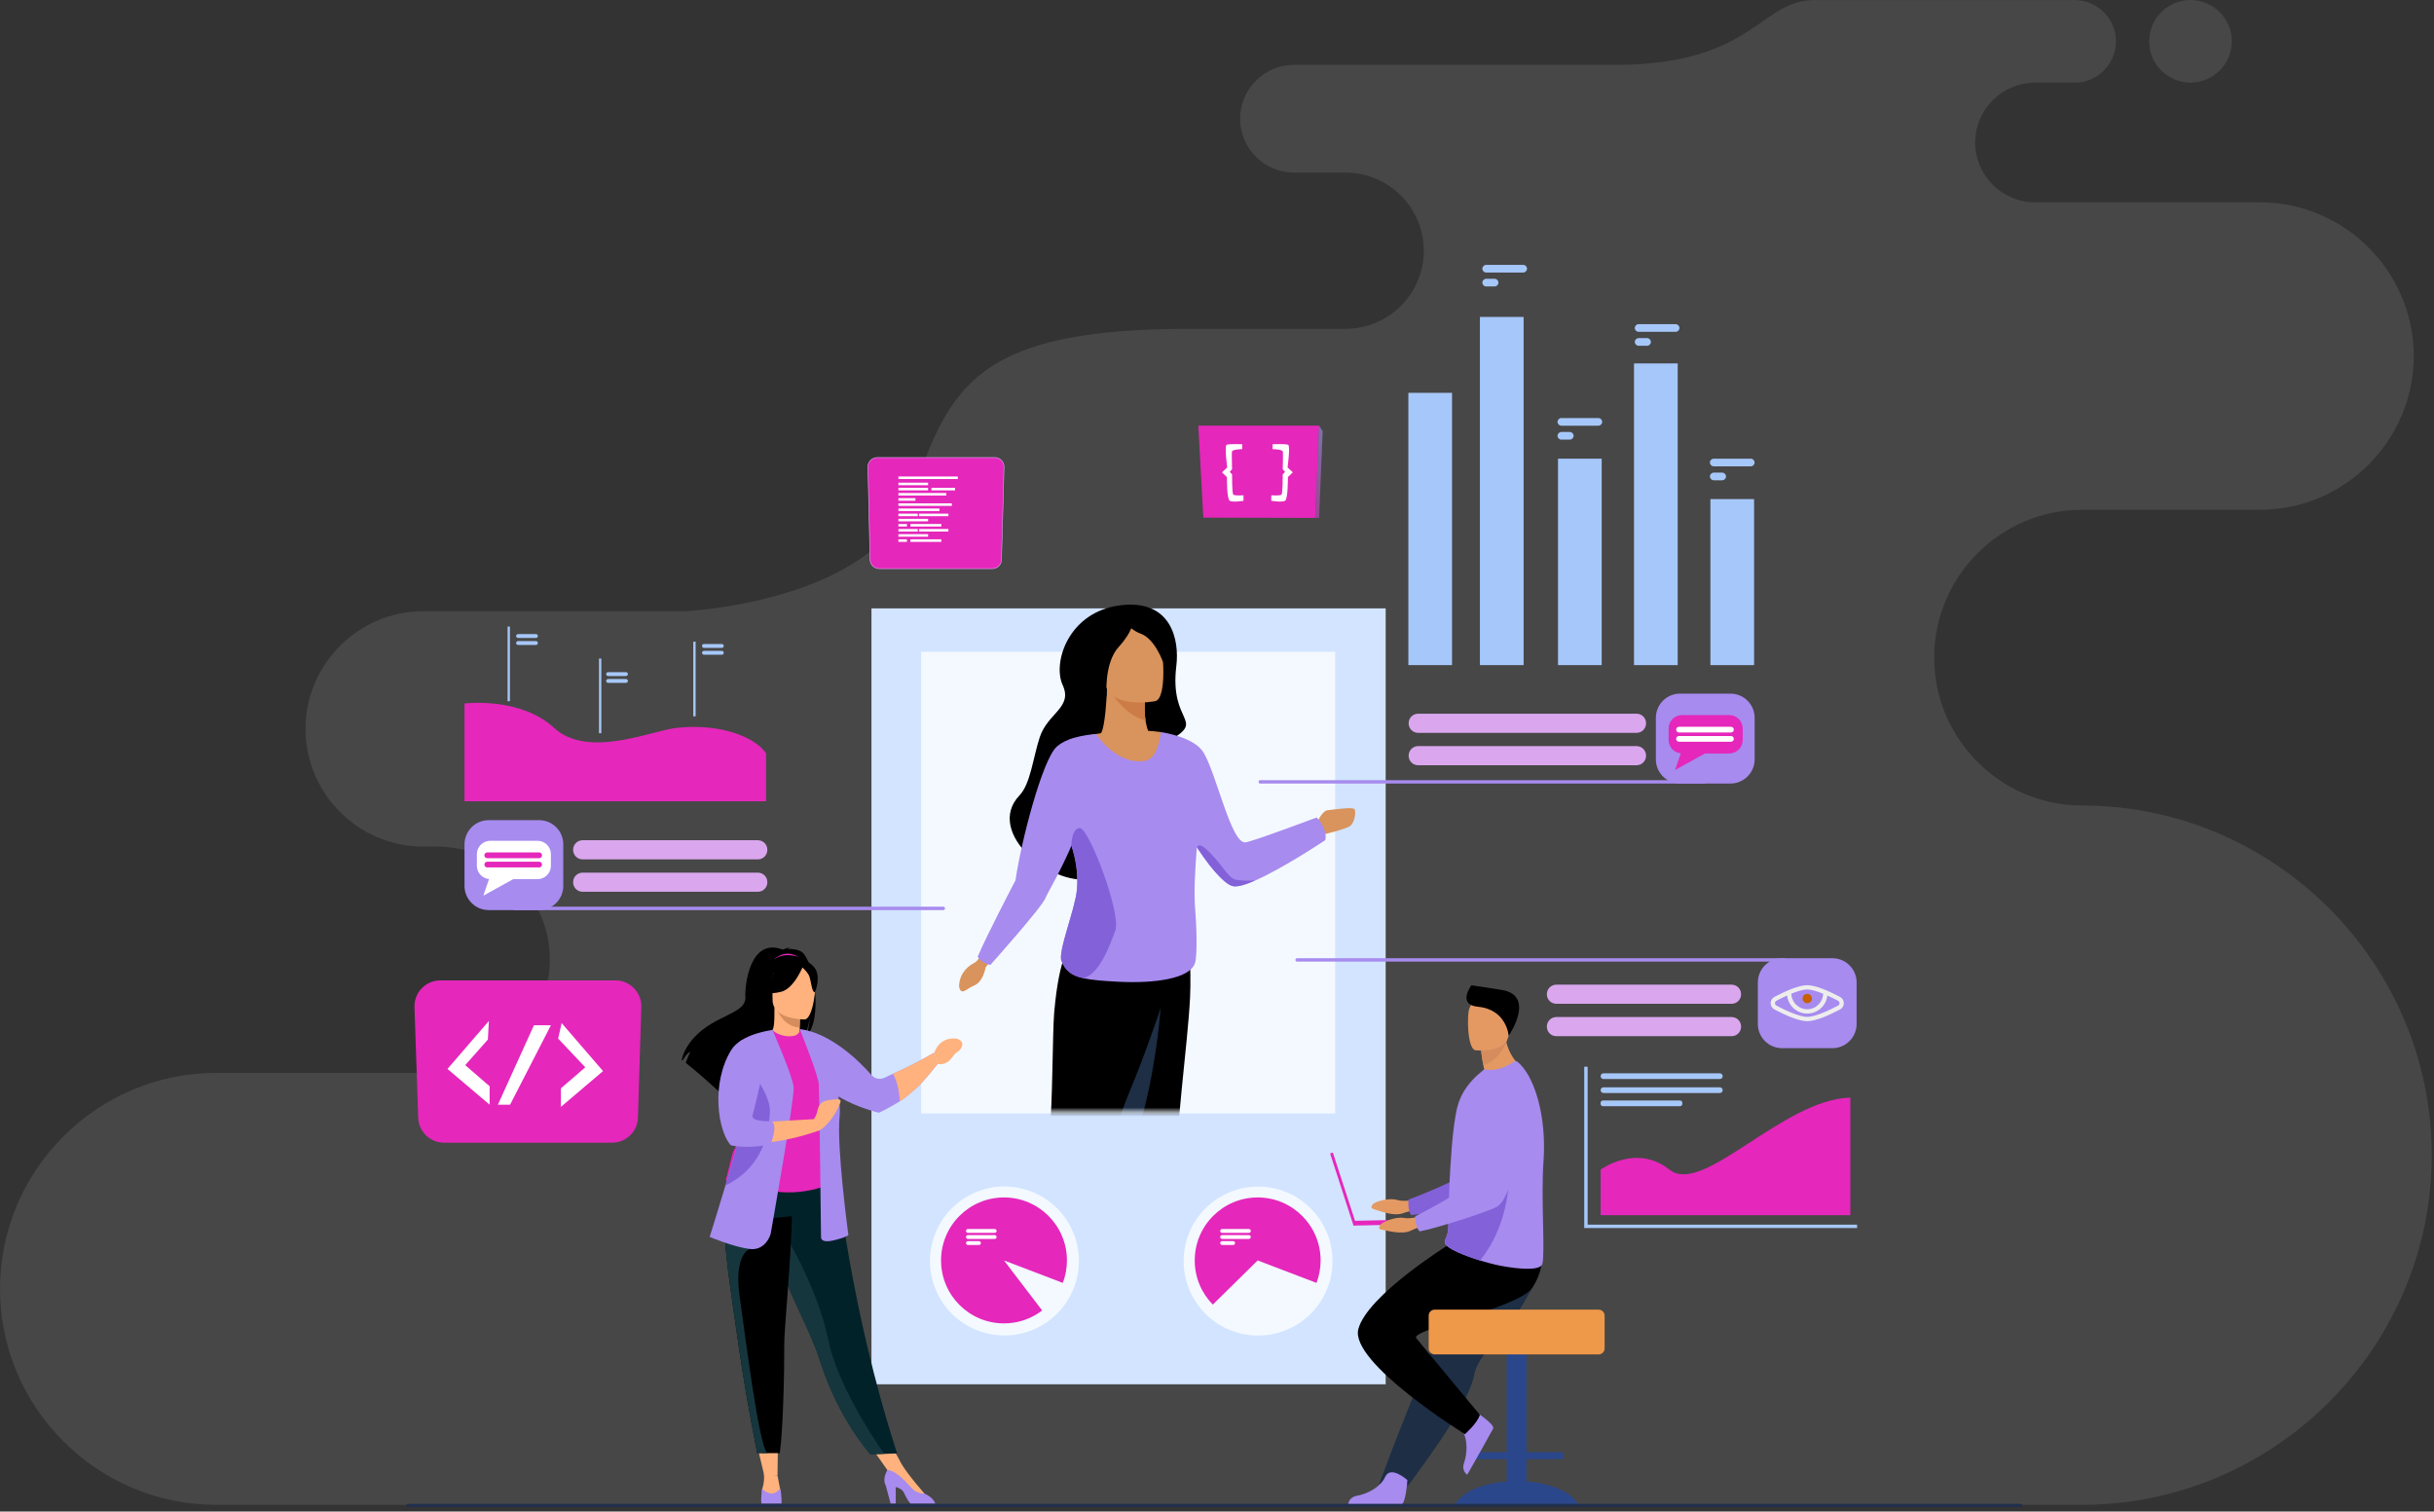 <svg width="533" height="331" viewBox="0 0 533 331" fill="none" xmlns="http://www.w3.org/2000/svg">
<rect x="0" y="0" width="533" height="331" fill="#333333" stroke="none"/>
<g clip-path="url(#clip0_775_2250)">
<path opacity="0.2" fill-rule="evenodd" clip-rule="evenodd" d="M95.62 234.95H48.52H47.29C21.28 234.95 0 256.23 0 282.24C0 308.25 21.28 329.53 47.29 329.53H185.35H209.13H455.92C498.04 329.53 532.5 295.07 532.5 252.96C532.5 210.84 498.04 176.39 455.93 176.39C438.12 176.39 423.55 161.82 423.55 144.01C423.55 126.2 438.12 111.63 455.93 111.63H494.9C513.41 111.63 528.56 96.48 528.56 77.97C528.56 59.46 513.41 44.31 494.9 44.31H445.63C438.42 44.31 432.53 38.41 432.53 31.2C432.53 23.99 438.43 18.1 445.63 18.1H454.32C459.29 18.1 463.36 14.03 463.36 9.06C463.36 4.09 459.29 0.02 454.32 0.02H421.77C421.77 0.02 409.33 0.02 397.33 0.02C385.33 0.02 383.99 14.2 353.67 14.2C306.8 14.2 330.23 14.2 283.36 14.2C276.87 14.2 271.56 19.51 271.56 26C271.56 32.49 276.87 37.8 283.36 37.8H294.69C304.1 37.8 311.79 45.5 311.79 54.9C311.79 64.31 304.1 72 294.69 72H260.58C214.52 72 208.01 84.04 199.95 107.98C191.88 131.92 149.99 133.85 149.99 133.85H92.67C78.5 133.85 66.9 145.45 66.9 159.62C66.9 173.79 78.5 185.39 92.67 185.39H95.62C109.25 185.39 120.41 196.54 120.41 210.18C120.4 223.8 109.25 234.95 95.62 234.95ZM479.68 18.09C474.68 18.09 470.63 14.04 470.63 9.05C470.63 4.06 474.68 0 479.68 0C484.67 0 488.72 4.05 488.72 9.04C488.72 14.03 484.67 18.09 479.68 18.09Z" fill="#999999"/>
<path d="M107.006 199.293H118.062C120.97 199.293 123.349 196.912 123.349 194.002V184.89C123.349 181.98 120.97 179.599 118.062 179.599H107.006C104.099 179.599 101.719 181.98 101.719 184.89V194.001C101.719 196.912 104.099 199.293 107.006 199.293Z" fill="#A78BEF"/>
<path d="M117.705 184.114H107.362C105.746 184.114 104.426 185.435 104.426 187.051V189.587C104.426 191.109 105.603 192.356 107.089 192.496L105.838 196.136L112.377 192.523H117.705C119.321 192.523 120.641 191.202 120.641 189.585V187.05C120.641 185.435 119.321 184.114 117.705 184.114Z" fill="white"/>
<path d="M118.079 187.924H106.685C106.349 187.924 106.073 187.649 106.073 187.312V187.282C106.073 186.946 106.349 186.67 106.685 186.67H118.079C118.415 186.67 118.691 186.946 118.691 187.282V187.312C118.691 187.648 118.415 187.924 118.079 187.924Z" fill="#E527BB"/>
<path d="M118.079 189.951H106.685C106.349 189.951 106.073 189.677 106.073 189.34V189.31C106.073 188.974 106.349 188.698 106.685 188.698H118.079C118.415 188.698 118.691 188.974 118.691 189.31V189.34C118.691 189.677 118.415 189.951 118.079 189.951Z" fill="#E527BB"/>
<path d="M378.945 151.891H367.889C364.981 151.891 362.602 154.272 362.602 157.181V166.292C362.602 169.202 364.981 171.583 367.889 171.583H378.945C381.852 171.583 384.232 169.202 384.232 166.292V157.181C384.232 154.272 381.852 151.891 378.945 151.891Z" fill="#A78BEF"/>
<path d="M101.719 154.047C101.719 154.047 113.89 152.53 121.327 159.384C128.764 166.239 142.619 159.991 148.198 159.384C157.897 158.328 165.501 161.504 167.756 164.993V175.463H101.719V154.047Z" fill="#E527BB"/>
<path d="M111.661 137.198H111.152V153.547H111.661V137.198Z" fill="#A6C7F9"/>
<path d="M131.679 144.213H131.168V160.562H131.679V144.213Z" fill="#A6C7F9"/>
<path d="M152.328 140.514H151.819V156.863H152.328V140.514Z" fill="#A6C7F9"/>
<path d="M117.357 139.706H113.447C113.214 139.706 113.021 139.516 113.021 139.281C113.021 139.047 113.212 138.855 113.447 138.855H117.357C117.59 138.855 117.783 139.046 117.783 139.281C117.781 139.516 117.59 139.706 117.357 139.706Z" fill="#A6C7F9"/>
<path d="M117.357 141.237H113.447C113.214 141.237 113.021 141.047 113.021 140.812C113.021 140.578 113.212 140.386 113.447 140.386H117.357C117.59 140.386 117.783 140.577 117.783 140.812C117.781 141.045 117.59 141.237 117.357 141.237Z" fill="#A6C7F9"/>
<path d="M137.073 148.04H133.163C132.93 148.04 132.737 147.849 132.737 147.614C132.737 147.381 132.928 147.189 133.163 147.189H137.073C137.306 147.189 137.498 147.38 137.498 147.614C137.498 147.849 137.308 148.04 137.073 148.04Z" fill="#A6C7F9"/>
<path d="M137.073 149.54H133.163C132.93 149.54 132.737 149.349 132.737 149.114C132.737 148.881 132.928 148.688 133.163 148.688H137.073C137.306 148.688 137.498 148.879 137.498 149.114C137.498 149.348 137.308 149.54 137.073 149.54Z" fill="#A6C7F9"/>
<path d="M158.065 141.875H154.155C153.922 141.875 153.729 141.684 153.729 141.449C153.729 141.216 153.92 141.023 154.155 141.023H158.065C158.298 141.023 158.491 141.214 158.491 141.449C158.491 141.684 158.298 141.875 158.065 141.875Z" fill="#A6C7F9"/>
<path d="M158.065 143.374H154.155C153.922 143.374 153.729 143.183 153.729 142.948C153.729 142.715 153.92 142.523 154.155 142.523H158.065C158.298 142.523 158.491 142.713 158.491 142.948C158.491 143.183 158.298 143.374 158.065 143.374Z" fill="#A6C7F9"/>
<path d="M406.673 268.92H346.919V233.594H347.663V268.176H406.673V268.92Z" fill="#A6C7F9"/>
<path d="M365.599 256.145C358.285 250.318 350.506 256.145 350.506 256.145V266.104H405.191V240.359C390.33 240.734 372.913 261.971 365.599 256.145Z" fill="#E527BB"/>
<path d="M351.132 236.287H376.614C376.957 236.287 377.24 236.005 377.24 235.661C377.24 235.317 376.957 235.035 376.614 235.035H351.132C350.788 235.035 350.506 235.317 350.506 235.661C350.506 236.005 350.786 236.287 351.132 236.287Z" fill="#A6C7F9"/>
<path d="M351.132 239.348H376.614C376.957 239.348 377.24 239.066 377.24 238.722C377.24 238.378 376.957 238.096 376.614 238.096H351.132C350.788 238.096 350.506 238.378 350.506 238.722C350.504 239.066 350.786 239.348 351.132 239.348Z" fill="#A6C7F9"/>
<path d="M351.016 242.238H367.889C368.171 242.238 368.401 242.008 368.401 241.726V241.499C368.401 241.216 368.171 240.986 367.889 240.986H351.016C350.734 240.986 350.504 241.216 350.504 241.499V241.726C350.504 242.008 350.736 242.238 351.016 242.238Z" fill="#A6C7F9"/>
<path d="M317.97 86.022H308.403V145.648H317.97V86.022Z" fill="#A6C7F9"/>
<path d="M333.643 69.402H324.076V145.648H333.643V69.402Z" fill="#A6C7F9"/>
<path d="M350.743 100.441H341.177V145.648H350.743V100.441Z" fill="#A6C7F9"/>
<path d="M367.385 79.581H357.818V145.648H367.385V79.581Z" fill="#A6C7F9"/>
<path d="M384.112 109.291H374.546V145.65H384.112V109.291Z" fill="#A6C7F9"/>
<path d="M366.931 70.985H358.829C358.368 70.985 357.99 71.362 357.99 71.824C357.99 72.286 358.367 72.663 358.829 72.663H366.931C367.393 72.663 367.769 72.286 367.769 71.824C367.769 71.364 367.393 70.985 366.931 70.985Z" fill="#A6C7F9"/>
<path d="M360.674 74.038H358.829C358.368 74.038 357.99 74.415 357.99 74.877C357.99 75.338 358.367 75.716 358.829 75.716H360.674C361.134 75.716 361.513 75.339 361.513 74.877C361.513 74.415 361.136 74.038 360.674 74.038Z" fill="#A6C7F9"/>
<path d="M333.547 58H325.445C324.983 58 324.606 58.377 324.606 58.839C324.606 59.301 324.983 59.678 325.445 59.678H333.547C334.007 59.678 334.386 59.301 334.386 58.839C334.386 58.377 334.009 58 333.547 58Z" fill="#A6C7F9"/>
<path d="M327.29 61.051H325.445C324.983 61.051 324.606 61.428 324.606 61.89C324.606 62.351 324.983 62.729 325.445 62.729H327.29C327.752 62.729 328.129 62.352 328.129 61.89C328.129 61.428 327.752 61.051 327.29 61.051Z" fill="#A6C7F9"/>
<path d="M350.011 91.543H341.909C341.447 91.543 341.07 91.92 341.07 92.382C341.07 92.842 341.447 93.221 341.909 93.221H350.011C350.471 93.221 350.849 92.844 350.849 92.382C350.849 91.92 350.473 91.543 350.011 91.543Z" fill="#A6C7F9"/>
<path d="M343.756 94.594H341.911C341.449 94.594 341.072 94.971 341.072 95.433C341.072 95.894 341.449 96.272 341.911 96.272H343.756C344.218 96.272 344.595 95.895 344.595 95.433C344.593 94.971 344.216 94.594 343.756 94.594Z" fill="#A6C7F9"/>
<path d="M383.38 100.441H375.278C374.818 100.441 374.439 100.818 374.439 101.28C374.439 101.74 374.816 102.119 375.278 102.119H383.38C383.84 102.119 384.219 101.742 384.219 101.28C384.219 100.82 383.842 100.441 383.38 100.441Z" fill="#A6C7F9"/>
<path d="M377.123 103.494H375.278C374.818 103.494 374.439 103.871 374.439 104.333C374.439 104.793 374.816 105.172 375.278 105.172H377.123C377.584 105.172 377.962 104.795 377.962 104.333C377.962 103.871 377.585 103.494 377.123 103.494Z" fill="#A6C7F9"/>
<path d="M303.438 133.222H190.836V303.132H303.438V133.222Z" fill="#D2E4FF"/>
<path d="M292.374 142.726H201.716V243.83H292.374V142.726Z" fill="#F3F9FF"/>
<path d="M235.017 282.375C238.463 274.051 234.512 264.508 226.193 261.061C217.874 257.613 208.337 261.565 204.891 269.889C201.445 278.213 205.395 287.755 213.714 291.203C222.033 294.651 231.571 290.698 235.017 282.375Z" fill="#F3F9FF"/>
<path d="M233.637 276.01C233.637 268.393 227.467 262.22 219.856 262.22C212.244 262.22 206.074 268.395 206.074 276.01C206.074 283.626 212.244 289.799 219.856 289.799C223 289.799 225.897 288.747 228.215 286.973L219.856 276.01L232.735 280.928C233.317 279.4 233.637 277.743 233.637 276.01Z" fill="#E527BB"/>
<path d="M291.363 279.9C293.432 271.132 288.006 262.346 279.243 260.276C270.48 258.205 261.699 263.635 259.629 272.402C257.56 281.17 262.987 289.956 271.75 292.026C280.513 294.097 289.294 288.667 291.363 279.9Z" fill="#F3F9FF"/>
<path d="M275.407 262.22C267.795 262.22 261.625 268.395 261.625 276.01C261.625 279.778 263.135 283.194 265.585 285.682L275.409 276.01L288.288 280.928C288.871 279.4 289.191 277.743 289.191 276.01C289.188 268.395 283.018 262.22 275.407 262.22Z" fill="#E527BB"/>
<path d="M273.485 269.132H267.617C267.387 269.132 267.198 269.321 267.198 269.551C267.198 269.782 267.387 269.971 267.617 269.971H273.485C273.715 269.971 273.904 269.782 273.904 269.551C273.904 269.319 273.715 269.132 273.485 269.132Z" fill="white"/>
<path d="M273.485 270.459H267.617C267.387 270.459 267.198 270.649 267.198 270.879C267.198 271.109 267.387 271.298 267.617 271.298H273.485C273.715 271.298 273.904 271.109 273.904 270.879C273.904 270.647 273.715 270.459 273.485 270.459Z" fill="white"/>
<path d="M270.042 271.787H267.619C267.389 271.787 267.2 271.977 267.2 272.207C267.2 272.437 267.389 272.626 267.619 272.626H270.042C270.272 272.626 270.461 272.437 270.461 272.207C270.461 271.977 270.272 271.787 270.042 271.787Z" fill="white"/>
<path d="M217.821 269.132H211.953C211.723 269.132 211.534 269.321 211.534 269.551C211.534 269.782 211.723 269.971 211.953 269.971H217.821C218.051 269.971 218.24 269.782 218.24 269.551C218.24 269.319 218.051 269.132 217.821 269.132Z" fill="white"/>
<path d="M217.821 270.459H211.953C211.723 270.459 211.534 270.649 211.534 270.879C211.534 271.109 211.723 271.298 211.953 271.298H217.821C218.051 271.298 218.24 271.109 218.24 270.879C218.24 270.647 218.051 270.459 217.821 270.459Z" fill="white"/>
<path d="M214.378 271.787H211.955C211.725 271.787 211.536 271.977 211.536 272.207C211.536 272.437 211.725 272.626 211.955 272.626H214.378C214.608 272.626 214.797 272.437 214.797 272.207C214.797 271.977 214.608 271.787 214.378 271.787Z" fill="white"/>
<path d="M165.447 315.039L167.373 323.155L170.259 323.139L170.364 315.039H165.447Z" fill="#FFB27D"/>
<path d="M189.713 315.386L195.193 323.155L197.33 320.411L194.031 314.317L189.713 315.386Z" fill="#FFB27D"/>
<path d="M175.467 208.391C174.471 207.825 173.278 207.764 172.443 207.813C172.657 207.59 173.081 207.51 173.081 207.51C172.564 207.433 171.407 207.947 171.407 207.947C164.207 205.171 163.075 215.779 163.226 218.243C163.376 220.708 160.807 221.512 157.061 223.453C149.914 227.159 149.285 232.12 149.285 232.12C149.34 232.153 149.399 232.191 149.46 232.233C149.815 231.633 150.544 230.504 151.161 230.333C151.137 230.388 150.432 231.888 150.171 232.747C152.28 234.353 156.224 237.908 158.973 240.43C158.96 239.938 158.981 239.238 159.16 238.869L159.501 240.916C160.971 242.268 161.986 243.221 161.986 243.221C161.805 241.229 170.988 230.72 175.779 227.572C176.946 225.853 177.36 222.819 177.392 222.58C177.19 224.986 176.778 226.336 176.411 227.096C180.468 223.356 178.105 209.891 175.467 208.391Z" fill="black"/>
<path d="M175.496 227.725C175.52 227.736 173.182 228.95 171.424 228.469C169.77 228.018 168.689 225.872 168.711 225.868C169.411 225.729 169.614 224.765 169.599 220.628L169.915 220.691L175.239 221.746C175.239 221.746 175.118 223.422 175.115 225.002C175.113 226.325 175.193 227.583 175.496 227.725Z" fill="#FFB27D"/>
<path d="M169.476 210.127C169.476 210.127 172.101 207.33 175.398 209.984C175.4 209.984 173.48 209.653 169.476 210.127Z" fill="#E527BB"/>
<path d="M175.24 221.744C175.24 221.744 175.118 223.42 175.115 225C172.137 224.917 170.562 222.197 169.916 220.691L175.24 221.744Z" fill="#D68D5D"/>
<path d="M169.367 220.109C169.367 220.109 167.805 217.641 167.432 215.53C167.164 214.022 167.931 208.439 173.54 209.243C173.54 209.243 175.17 209.404 176.7 210.438C177.918 211.261 179.675 213.038 177.71 217.911L177.2 219.557L169.367 220.109Z" fill="black"/>
<path d="M196.459 318.281L193.636 318.368L190.582 318.461C190.582 318.461 183.526 310.602 179.569 298.001C179.476 297.708 179.38 297.411 179.276 297.112C177.111 290.793 172.62 282.862 170.253 275.682C169.877 274.539 169.538 273.462 169.235 272.443C169.138 272.117 169.043 271.797 168.953 271.481C167.21 265.42 166.704 261.438 166.239 257.186L183.326 257.323C183.326 257.324 186.084 286.362 196.459 318.281Z" fill="#02222A"/>
<path d="M180.934 247.501C180.891 255.636 182.127 259.127 182.127 259.127C182.127 259.127 174.811 262.845 166.116 260.108C166.014 260.076 158.917 258.455 158.917 258.455C159.062 258.126 160.356 252.643 160.498 252.342C162.334 248.398 163.727 246.668 163.944 245.455C164.348 243.191 164.357 240.849 164.156 238.64C163.625 232.792 162.047 227.937 162.047 227.937C164.416 227.397 166.696 226.475 169.163 225.549C169.73 226.256 171.402 226.97 172.906 226.937C174.638 226.899 175.178 226.166 175.115 225.341C176.961 226.369 178.428 227.345 178.428 227.345C179.996 230.072 183.178 232.719 183.408 236.901C183.466 237.928 180.935 247.272 180.934 247.501Z" fill="#E527BB"/>
<path d="M166.239 248.407C165.492 249.465 164.06 255.894 160.498 256.702C162.334 252.119 163.727 250.11 163.945 248.702C164.348 246.072 164.358 243.352 164.156 240.785C165.349 238.694 166.238 237.259 166.238 237.259C166.331 236.92 168.134 231.347 168.711 236.329C169.289 241.313 167.075 247.225 166.239 248.407Z" fill="#5F9AA8"/>
<path d="M176.234 223.239C176.234 223.239 169.186 223.356 169.182 218.963C169.177 214.57 168.264 211.626 172.764 211.367C177.263 211.107 178.14 212.783 178.499 214.248C178.857 215.713 178.069 223.096 176.234 223.239Z" fill="#FFB27D"/>
<path d="M178.288 211.805C177.2 210.485 176.378 210.772 175.916 211.17C174.393 208.893 169.579 212.185 169.579 212.185C169.108 215.337 166.835 217.143 166.835 217.143C166.835 217.143 168.119 217.938 171.081 217.175C173.412 216.575 175.103 213.256 175.717 211.868C176.137 212.241 177.021 213.103 177.285 213.947C177.637 215.065 177.794 217.368 178.466 217.29C178.469 217.29 179.922 213.786 178.288 211.805Z" fill="black"/>
<path d="M167.276 322.702C167.276 322.702 167.508 324.309 166.909 326.03C166.909 326.03 166.436 328.182 168.556 328.221C170.674 328.261 171.194 328.062 170.955 326.741C170.715 325.421 170.258 323.138 170.258 323.138L167.276 322.702Z" fill="#FFB27D"/>
<path d="M171.153 329.278C171.153 329.278 171.152 329.28 171.147 329.283H166.762C166.758 329.28 166.756 329.278 166.756 329.278C166.517 328.152 166.909 326.031 166.909 326.031C169.308 328.326 170.81 325.973 170.81 325.973C171.199 326.955 171.153 329.278 171.153 329.278Z" fill="#A78BEF"/>
<path d="M202.434 327.058C202.434 327.058 198.527 322.619 197.327 320.411L194.423 321.9L200.916 328.001L202.435 327.801L202.434 327.058Z" fill="#FFB27D"/>
<path d="M204.831 329.27H199.411C198.933 328.839 198.478 327.972 197.92 326.835C197.6 326.184 196.885 325.824 196.152 325.627V329.268H195.031L193.993 325.397C193.301 324.099 193.821 322.91 194.306 321.886C194.872 321.884 196.514 322.294 199.4 325.61C200.349 326.7 201.395 327.088 202.435 327.056C202.45 327.065 202.464 327.073 202.478 327.08C204.12 327.835 204.656 328.762 204.831 329.27Z" fill="#A78BEF"/>
<path d="M204.568 230.53C204.568 230.53 199.941 233.12 198.289 233.865C197.701 234.13 196.636 234.627 195.548 235.135C194.891 235.442 194.226 235.755 193.651 236.024C192.68 236.481 191.523 236.231 190.825 235.414C188.319 232.487 181.836 226.144 175.141 225.349L175.117 225.339C175.117 225.339 175.119 225.343 175.12 225.347C175.117 225.347 175.114 225.347 175.112 225.346L175.149 225.418C175.525 226.355 179.196 235.531 179.309 237.465C179.429 239.506 179.788 270.824 179.788 270.824C179.788 270.824 179.549 272.263 182.307 271.664C185.065 271.065 185.785 270.464 185.785 270.464C185.785 270.464 183.147 251.145 183.865 244.426C184.007 243.107 183.88 241.625 183.585 240.096C187.662 242.567 192.47 243.666 192.47 243.666C192.47 243.666 194.264 242.883 197.05 241.155C198.22 240.428 199.577 239.271 200.911 238.046C202.525 236.567 205.301 232.99 205.301 232.99L204.568 230.53Z" fill="#A78BEF"/>
<path d="M193.636 318.368L190.582 318.461C190.582 318.461 183.526 310.601 179.569 298.001C179.476 297.708 179.38 297.411 179.276 297.111C177.111 290.793 172.62 282.861 170.253 275.682C169.877 274.539 169.538 273.462 169.235 272.443C169.138 272.117 169.043 271.797 168.953 271.481L171.47 269.57C171.47 269.57 179.024 281.81 181.363 293.329C183.396 303.335 191.531 315.375 193.636 318.368Z" fill="#16363E"/>
<path d="M171.734 294.403C171.777 300.004 171.495 312.882 170.765 318.213H168.059C166.563 318.213 165.818 318.191 165.818 318.191C163.988 308.921 162.688 301.251 161.741 294.642C160.964 289.218 160.274 284.569 159.741 280.566C159.207 276.537 158.835 273.164 158.701 270.315C158.68 269.865 158.664 269.428 158.657 269.006C158.649 268.58 158.646 268.165 158.649 267.763L173.413 266.323C173.227 276.138 171.711 291.146 171.734 294.403Z" fill="black"/>
<path d="M168.058 318.213C166.562 318.213 165.816 318.191 165.816 318.191C163.987 308.921 162.686 301.251 161.739 294.642C160.962 289.218 160.272 284.569 159.739 280.566C159.205 276.537 158.833 273.164 158.699 270.314L164.116 273.503C164.116 273.503 160.658 274.723 161.977 283.964C163.298 293.203 166.221 316.906 168.058 318.213Z" fill="#16363E"/>
<path d="M168.755 270.223C168.755 270.223 167.715 273.982 164.117 273.503C160.519 273.024 155.403 270.863 155.403 270.863C155.403 270.863 156.941 266.002 158.853 259.615C161.168 251.884 164.033 241.917 165.384 235.631C165.762 233.87 166.022 232.399 166.119 231.346L169.165 225.549C169.165 225.549 173.554 235.546 173.794 238.066C174.033 240.584 168.755 270.223 168.755 270.223Z" fill="#A78BEF"/>
<path d="M181.606 240.878C179.873 241.105 179.21 242.026 178.996 243.268C178.881 243.938 178.535 244.6 178.242 245.069C176.517 245.162 172.41 245.386 168.958 245.603L168.673 250.132C171.508 249.779 174.993 249.06 179.002 247.686C179.309 247.634 179.695 247.442 180.178 247.048C182.663 245.012 184.072 241.601 184.077 241.114C184.081 240.625 183.336 240.649 181.606 240.878Z" fill="#FFB27D"/>
<path d="M168.595 243.344C168.435 247.423 167.475 255.344 158.92 259.582C158.898 259.593 158.875 259.604 158.853 259.614C161.168 251.883 164.033 241.915 165.383 235.63C166.953 237.981 168.684 241.098 168.595 243.344Z" fill="#8361D9"/>
<path d="M169.164 225.547C169.164 225.547 162.314 226.311 160.088 229.986C155.638 237.336 157.225 247.641 160.008 250.785C160.008 250.785 163.091 251.663 168.542 250.643C168.608 250.63 168.676 250.618 168.744 250.605C168.744 250.605 170.482 246.345 168.923 245.506C168.923 245.506 164.326 245.745 164.805 244.225C165.284 242.707 169.164 225.547 169.164 225.547Z" fill="#A78BEF"/>
<path d="M209.529 227.454C205.592 226.948 204.598 230.53 204.598 230.53L205.332 232.992C206.546 233.159 207.608 232.844 208.587 231.442C209.565 230.042 209.835 230.579 210.456 229.537C211.3 228.121 209.98 227.594 209.529 227.454Z" fill="#FFB27D"/>
<path d="M198.288 233.864C197.7 234.129 196.634 234.625 195.547 235.133C196.128 236.168 196.857 238.047 197.05 241.154C198.22 240.427 199.734 239.219 201.027 237.948C203.101 235.911 205.301 232.989 205.301 232.989L204.565 230.529C204.568 230.53 199.941 233.118 198.288 233.864Z" fill="#FFB27D"/>
<path d="M310.498 262.583C310.498 262.583 307.7 263.302 305.92 262.766C304.141 262.23 301.077 263.111 300.584 263.759C300.091 264.409 300.272 264.666 301.151 264.89C302.032 265.114 305.15 266.445 307.198 265.675C309.247 264.906 311.92 264.877 311.92 264.877L310.498 262.583Z" fill="#E49963"/>
<path d="M334.694 238.252C334.694 238.252 331.548 260.617 326.341 262.619C323.772 263.608 312.416 265.849 309.057 266.073C309.057 266.073 308.235 265.404 308.435 262.686C308.435 262.686 320.332 258.315 322.023 255.938C324.538 252.401 320.461 241.488 323.618 238.166C326.775 234.845 332.09 233.416 334.694 238.252Z" fill="#8361D9"/>
<path d="M334.292 324.423V319.547H341.964C342.17 319.547 342.34 319.379 342.34 319.17V318.39C342.34 318.183 342.172 318.013 341.964 318.013H334.292V290.256C334.292 289.477 333.655 288.84 332.877 288.84H331.359C330.58 288.84 329.944 289.477 329.944 290.256V318.013H322.272C322.065 318.013 321.895 318.183 321.895 318.39V319.17C321.895 319.377 322.065 319.547 322.272 319.547H329.944V324.423C324.393 324.842 319.944 326.842 318.697 329.426H345.54C344.292 326.842 339.844 324.842 334.292 324.423Z" fill="#2B478B"/>
<path d="M333.635 285.369C332.718 286.925 331.657 288.385 330.563 289.767C327.183 294.035 323.505 297.556 322.863 300.883C322.735 301.547 322.534 302.26 322.269 303.014C322.001 303.775 321.67 304.578 321.289 305.406C319.855 308.523 317.71 312.016 315.568 315.192C311.866 320.681 308.384 325.26 308.384 325.26L302 324.987C302.255 324.347 305.04 316.769 308.766 307.506C310.279 303.747 311.886 299.746 313.439 295.891C313.645 295.375 313.852 294.863 314.056 294.355C314.531 293.174 314.997 292.014 315.454 290.881C318.951 282.185 321.738 275.259 321.738 275.259C321.738 275.259 335.717 269.961 337.168 273.394C338.365 276.226 337.389 278.998 333.635 285.369Z" fill="#1D2E45"/>
<path d="M308.184 324.098C308.184 324.098 307.857 329.369 306.838 329.445C306.702 329.454 301.669 329.454 301.669 329.454L295.243 329.417C295.243 329.417 295.286 327.868 297.164 327.54C299.043 327.212 302.187 325.892 303.325 323.407C304.52 320.796 308.184 324.098 308.184 324.098Z" fill="#A78BEF"/>
<path d="M322.966 309.039C322.966 309.039 327.408 311.895 326.976 312.822C326.919 312.945 324.465 317.343 324.465 317.343L321.301 322.939C321.301 322.939 319.969 322.147 320.599 320.347C321.23 318.546 321.609 315.156 319.996 312.951C318.298 310.63 322.966 309.039 322.966 309.039Z" fill="#A78BEF"/>
<path d="M316.959 272.744C316.959 272.744 299.412 283.68 297.453 291.03C295.494 298.379 320.795 314.058 320.795 314.058C320.795 314.058 323.57 311.608 324.059 309.812C324.059 309.812 312.623 296.102 310.141 293.031C308.617 291.143 332.669 286.498 335.606 281.925C338.544 277.352 337.493 273.504 337.493 273.504L316.959 272.744Z" fill="black"/>
<path d="M350.074 286.788H314.162C313.443 286.788 312.855 287.376 312.855 288.095V295.281C312.855 296 313.443 296.588 314.162 296.588H350.074C350.793 296.588 351.381 296 351.381 295.281V288.095C351.381 287.376 350.793 286.788 350.074 286.788Z" fill="#EE9849"/>
<path d="M325.071 234.419C323.347 235.486 322.398 236.842 322.398 236.842C326.602 237.931 333.571 234.033 333.571 234.033C333.571 234.033 330.865 232.213 329.862 228.217C329.812 228.015 329.765 227.809 329.725 227.597C329.594 226.924 329.513 226.196 329.498 225.409L327.568 227.14L324.357 230.018C324.357 230.018 324.43 231.212 324.832 233.266C324.9 233.624 324.98 234.009 325.071 234.419Z" fill="#E49963"/>
<path d="M338.003 254.261C337.401 262.364 338.413 274.682 337.731 276.816C337.141 278.658 330.204 277.568 327.523 276.953C326.53 276.726 325.329 276.401 324.087 276.016C320.625 274.944 316.852 273.411 316.447 272.275C316.431 272.23 316.418 272.186 316.409 272.144C316.371 271.978 316.381 271.824 316.417 271.667C316.552 271.087 317.072 270.461 317.132 269.025C317.2 267.423 317.191 265.535 317.251 263.506C317.254 263.277 317.257 263.028 317.282 262.801L317.284 262.717C317.285 262.673 317.285 262.63 317.287 262.588C317.345 260.325 317.463 257.946 317.6 255.585C317.687 254.103 317.788 252.636 317.905 251.23C318.207 247.6 318.614 244.372 319.153 242.332C320.034 239.004 321.974 236.835 323.741 235.245L325.019 234.149C326.445 234.462 328.131 234.253 329.655 233.531C331.305 232.747 331.876 232.185 332.163 232.397C335.973 235.338 338.714 244.355 338.003 254.261Z" fill="#A78BEF"/>
<path d="M324.106 276.032C320.644 274.96 316.871 273.427 316.466 272.29C316.45 272.246 316.437 272.202 316.428 272.16C316.429 272 316.432 271.841 316.436 271.683C316.571 271.103 317.091 270.477 317.151 269.04C317.219 267.438 317.209 265.551 317.269 263.521C317.272 263.293 317.276 263.044 317.301 262.817L317.302 262.733C317.304 262.689 317.304 262.646 317.306 262.604L330.385 256.668C330.385 256.668 331.14 267.216 324.106 276.032Z" fill="#8361D9"/>
<path d="M324.356 230.016C324.356 230.016 324.429 231.21 324.831 233.265C327.965 232.251 329.389 229.417 329.863 228.216C329.999 227.877 330.057 227.667 330.057 227.667C330.057 227.667 329.935 227.64 329.726 227.596C329.285 227.503 328.456 227.326 327.567 227.139L324.356 230.016Z" fill="#D68D5D"/>
<path d="M323.086 229.985C323.086 229.985 329.975 230.762 330.392 226.462C330.81 222.162 331.981 219.366 327.6 218.688C323.218 218.01 322.203 219.568 321.715 220.968C321.228 222.372 321.305 229.673 323.086 229.985Z" fill="#E49963"/>
<path d="M330.363 226.76C330.363 226.76 329.926 221.054 323.655 220.462C319.361 220.057 321.754 216.359 322.213 215.77C322.213 215.77 325.504 216.221 328.876 216.779C335.957 217.947 331.059 225.871 330.363 226.76Z" fill="black"/>
<path d="M291.87 252.388L291.268 252.584L296.397 268.38L297 268.185L291.87 252.388Z" fill="#E527BB"/>
<path d="M313.826 266.966L296.408 267.339L296.43 268.381L313.848 268.008L313.826 266.966Z" fill="#E527BB"/>
<path d="M311.939 266.022C311.939 266.022 309.236 267.046 307.408 266.71C305.58 266.373 302.633 267.587 302.215 268.287C301.796 268.987 302.006 269.223 302.904 269.348C303.804 269.474 307.049 270.452 309.002 269.462C310.954 268.47 313.607 268.148 313.607 268.148L311.939 266.022Z" fill="#E49963"/>
<path d="M333.306 239.17C333.306 239.17 332.644 261.744 327.689 264.31C325.245 265.576 314.205 269.055 310.891 269.649C310.891 269.649 309.999 269.077 309.899 266.352C309.899 266.352 321.243 260.696 322.66 258.147C324.771 254.355 319.516 243.957 322.287 240.307C325.059 236.656 330.184 234.651 333.306 239.17Z" fill="#A78BEF"/>
<mask id="mask0_775_2250" style="mask-type:luminance" maskUnits="userSpaceOnUse" x="190" y="114" width="114" height="130">
<path d="M303.438 114.792H190.836V243.394H303.438V114.792Z" fill="white"/>
</mask>
<g mask="url(#mask0_775_2250)">
<path d="M215.781 207.671L214.637 209.525C214.042 210.208 213.883 210.589 213.414 210.821C212.277 211.381 210.18 212.816 210.021 215.832C210.021 215.832 210.057 217.539 211.199 216.987C212.344 216.433 211.844 216.485 213.469 215.739C215.094 214.994 215.697 212.624 215.839 211.816L217.166 210.074L215.781 207.671Z" fill="#D9935C"/>
<path d="M288.217 180.507C288.217 180.507 289.43 177.534 290.764 177.412C292.098 177.291 296.344 176.624 296.647 177.231C296.949 177.838 296.647 180.022 295.737 180.812C294.828 181.6 289.188 182.876 289.188 182.876L288.217 180.507Z" fill="#D9935C"/>
<path d="M240.606 225.085C241.244 228.67 242.155 232.374 242.946 236.227C244.216 242.423 245.175 249.003 244.194 256.09C244.068 257.003 244 258.009 243.986 259.09C243.796 271.615 249.389 294.311 249.389 294.311C249.389 294.311 250.908 294.967 253.453 294.841C254.765 294.776 256.775 293.931 256.775 293.931C256.775 293.931 257.305 279.859 257.337 260.934C257.36 247.215 260.052 229.154 260.596 218.54C260.925 212.117 260.21 203.56 260.21 203.56C260.21 203.56 249.061 194.59 245.056 199.179C241.099 203.711 238.218 211.676 240.606 225.085Z" fill="black"/>
<path d="M244.193 256.088C244.067 257.001 243.999 258.007 243.985 259.089C252.335 246.985 254.182 220.592 254.182 220.592L245.011 225.045C245.011 225.045 244.005 229.994 242.946 236.226C244.217 242.422 245.175 249.002 244.193 256.088Z" fill="#1D2E45"/>
<path d="M226.27 294.95C226.27 294.95 228.071 295.803 229.367 296.061C230.664 296.322 233.357 295.814 233.357 295.814C233.843 290.364 234.973 281.843 237.165 272.226C239.663 261.277 243.379 248.339 248.561 236.089C249.667 233.473 254.231 221.087 255.007 217.961C257.349 208.517 254.997 209.534 254.997 209.534L234.527 207.131C234.527 207.131 232.005 208.429 230.844 221.763C230.497 225.757 230.453 243 229.93 246.269C229.433 249.364 228.853 251.938 228.171 253.611C224.369 262.954 226.27 294.95 226.27 294.95Z" fill="black"/>
<path d="M257.596 145.804C258.288 140.154 256.524 131.113 245.252 132.559C233.981 134.003 230.43 145.085 232.703 150.013C234.975 154.941 229.431 156.13 227.689 161.428C226.194 165.98 225.672 171.632 223.253 174.169C215.45 182.346 230.744 194.923 239.963 192.271C256.756 187.441 258.92 186.721 258.322 173.518C258.016 166.754 252.757 164.134 256.097 162.175C264.164 157.449 256.031 158.588 257.596 145.804Z" fill="black"/>
<path d="M241.028 160.592L244.133 168.62L250.834 168.946L254.177 163.951C252.067 162.345 251.176 159.938 250.848 157.782C250.58 156.057 250.655 154.497 250.73 153.649C250.774 153.219 250.82 152.965 250.82 152.965L242.47 150.423L242.44 150.409C242.336 152.624 242.218 154.363 242.084 155.716C241.607 160.488 241.028 160.592 241.028 160.592Z" fill="#D9935C"/>
<path d="M254.207 160.31C253.775 160.31 246.456 158.82 234.096 161.983C234.096 161.983 240.865 193.016 238.565 198.864C236.266 204.713 235.391 209.904 235.391 209.904L260.339 210.213C260.339 210.213 259.991 190.138 261.14 183.032C262.29 175.927 254.207 160.31 254.207 160.31Z" fill="#D9935C"/>
<path d="M234.609 185.099C234.248 183.959 233.833 182.826 233.394 181.663C232.886 180.309 230.598 166.187 232.27 164.282C234.035 162.268 240.049 160.75 240.049 160.75C241.282 162.681 245.5 167.481 250.738 166.617C253.562 166.15 254.135 161.071 254.2 160.389L254.181 160.311C254.181 160.311 254.191 160.313 254.206 160.314C254.206 160.313 254.206 160.311 254.206 160.311C254.227 160.316 254.246 160.319 254.266 160.324C255.09 160.445 261.656 161.514 263.604 164.87C266.48 169.823 269.612 184.685 272.69 184.466C274.102 184.365 288.317 179.018 288.317 179.018C288.317 179.018 290.686 181.238 290.232 183.961C290.232 183.961 283.213 188.663 277.277 191.664C276.455 192.08 275.653 192.463 274.894 192.796C272.754 193.736 270.951 194.28 269.968 194.048C269.686 193.982 269.386 193.854 269.074 193.673C267.787 192.929 266.285 191.295 264.843 189.431C263.886 188.192 262.955 186.853 262.134 185.606C262.116 185.579 262.1 185.554 262.082 185.527C261.73 190.251 261.376 195.393 261.741 199.422C262.02 202.487 262.222 209.126 261.697 210.842C260.602 214.416 252.547 215.361 245.031 214.989C241.486 214.812 238.984 214.61 237.162 214.189C234.519 213.582 233.31 212.518 232.44 210.419C231.611 208.42 235.446 199.033 235.811 194.925C236.148 191.162 235.564 188.108 234.609 185.099Z" fill="#A78BEF"/>
<path d="M240.049 160.75C240.049 160.75 234.115 160.984 231.363 163.547C228.252 166.444 223.62 184.158 222.371 192.783C222.371 192.783 216.09 204.758 214.092 209.509C214.092 209.509 214.467 210.157 215.215 210.648C215.942 211.122 216.858 211.31 216.858 211.31C216.858 211.31 228.186 198.659 228.931 196.658C229.675 194.658 240.81 177.441 240.049 160.75Z" fill="#A78BEF"/>
<path d="M232.442 210.418C233.312 212.518 234.519 213.581 237.164 214.188C240.697 213.508 243.028 207.004 244.228 203.801C245.61 200.111 238.407 181.143 236.42 181.317C234.942 181.444 234.658 183.865 234.611 185.1C235.567 188.107 236.151 191.161 235.816 194.923C235.449 199.031 231.613 208.418 232.442 210.418Z" fill="#8361D9"/>
<path d="M262.135 185.604C262.956 186.851 263.886 188.19 264.844 189.429C266.217 191.121 267.734 192.757 269.075 193.671C269.388 193.853 269.687 193.98 269.969 194.046C270.954 194.28 272.757 193.734 274.896 192.794C273.622 192.889 272.371 192.843 271.142 192.739C268.989 192.556 268.362 190.223 264.957 186.725C262.923 184.633 262.305 184.954 262.135 185.604Z" fill="#8361D9"/>
<path d="M242.469 150.424C243.731 152.49 246.778 156.743 250.848 157.784C250.58 156.058 250.654 154.499 250.73 153.651C250.774 153.22 250.82 152.966 250.82 152.966L242.469 150.424Z" fill="#CC7C46"/>
<path d="M253.012 153.534C253.012 153.534 242.973 155.551 241.815 149.276C240.655 143.002 238.579 139.036 244.94 137.483C251.301 135.93 252.992 138.093 253.889 140.093C254.782 142.094 255.594 152.848 253.012 153.534Z" fill="#D9935C"/>
<path d="M239.87 137.899C241.569 135.987 244.02 135.615 245.807 135.646C244.731 134.339 249.062 131.477 254.013 136.36C256.147 138.464 255.824 142.6 254.682 144.998C254.682 144.998 252.926 139.856 249.731 138.735C249.021 138.486 248.346 138.07 247.725 137.575C247.336 138.552 246.553 139.935 244.98 141.657C241.678 145.268 242.321 152.57 242.321 152.57C242.321 152.57 236.901 141.241 239.87 137.899Z" fill="black"/>
</g>
<path d="M442.519 330H89.345C89.156 330 89 329.845 89 329.655C89 329.465 89.154 329.309 89.345 329.309H442.519C442.708 329.309 442.864 329.464 442.864 329.655C442.864 329.845 442.708 330 442.519 330Z" fill="#202F4E"/>
<path d="M275.966 171.584H373.205C373.408 171.584 373.572 171.42 373.572 171.217V171.209C373.572 171.005 373.408 170.841 373.205 170.841H275.966C275.763 170.841 275.599 171.005 275.599 171.209V171.217C275.599 171.418 275.764 171.584 275.966 171.584Z" fill="#A78BEF"/>
<path d="M358.379 160.479H310.538C309.392 160.479 308.466 159.55 308.466 158.405V158.362C308.466 157.216 309.394 156.289 310.538 156.289H358.379C359.525 156.289 360.452 157.218 360.452 158.362V158.405C360.452 159.55 359.523 160.479 358.379 160.479Z" fill="#DAA7EE"/>
<path d="M358.379 167.573H310.538C309.392 167.573 308.466 166.644 308.466 165.499V165.456C308.466 164.31 309.394 163.383 310.538 163.383H358.379C359.525 163.383 360.452 164.312 360.452 165.456V165.499C360.452 166.644 359.523 167.573 358.379 167.573Z" fill="#DAA7EE"/>
<path d="M284.041 210.577H390.736C390.94 210.577 391.103 210.413 391.103 210.209V210.201C391.103 209.998 390.94 209.834 390.736 209.834H284.041C283.838 209.834 283.674 209.998 283.674 210.201V210.209C283.672 210.411 283.838 210.577 284.041 210.577Z" fill="#A78BEF"/>
<path d="M379.191 219.812H340.806C339.66 219.812 338.733 218.884 338.733 217.739V217.696C338.733 216.55 339.662 215.623 340.806 215.623H379.191C380.337 215.623 381.263 216.551 381.263 217.696V217.739C381.265 218.884 380.337 219.812 379.191 219.812Z" fill="#DAA7EE"/>
<path d="M379.191 226.905H340.806C339.66 226.905 338.733 225.976 338.733 224.831V224.789C338.733 223.643 339.662 222.715 340.806 222.715H379.191C380.337 222.715 381.263 223.644 381.263 224.789V224.831C381.265 225.976 380.337 226.905 379.191 226.905Z" fill="#DAA7EE"/>
<path d="M206.57 199.293H112.749C112.546 199.293 112.382 199.129 112.382 198.925V198.917C112.382 198.714 112.546 198.55 112.749 198.55H206.57C206.773 198.55 206.937 198.714 206.937 198.917V198.925C206.937 199.127 206.773 199.293 206.57 199.293Z" fill="#A78BEF"/>
<path d="M127.576 188.187H165.961C167.107 188.187 168.034 187.258 168.034 186.113V186.071C168.034 184.924 167.106 183.997 165.961 183.997H127.576C126.431 183.997 125.504 184.926 125.504 186.071V186.113C125.504 187.258 126.432 188.187 127.576 188.187Z" fill="#DAA7EE"/>
<path d="M127.576 195.281H165.961C167.107 195.281 168.034 194.352 168.034 193.208V193.165C168.034 192.019 167.106 191.092 165.961 191.092H127.576C126.431 191.092 125.504 192.02 125.504 193.165V193.208C125.504 194.352 126.432 195.281 127.576 195.281Z" fill="#DAA7EE"/>
<path d="M401.277 229.526H390.221C387.313 229.526 384.934 227.145 384.934 224.235V215.124C384.934 212.215 387.313 209.834 390.221 209.834H401.277C404.184 209.834 406.564 212.215 406.564 215.124V224.235C406.564 227.145 404.184 229.526 401.277 229.526Z" fill="#A78BEF"/>
<path d="M402.936 218.308C400.719 217.135 397.673 215.736 395.748 215.736C393.824 215.736 390.778 217.135 388.56 218.308C388.051 218.578 387.734 219.103 387.734 219.678C387.734 220.255 388.051 220.78 388.56 221.049C390.778 222.222 393.824 223.62 395.748 223.62C397.673 223.62 400.719 222.222 402.936 221.049C403.446 220.779 403.762 220.254 403.762 219.678C403.762 219.103 403.446 218.578 402.936 218.308ZM399.234 217.603C399.189 219.487 397.644 221.006 395.75 221.006C393.856 221.006 392.311 219.487 392.265 217.603C393.528 217.089 394.82 216.682 395.75 216.682C396.68 216.684 397.972 217.091 399.234 217.603ZM402.495 220.214C400.867 221.075 397.594 222.676 395.75 222.676C393.906 222.676 390.633 221.075 389.005 220.214C388.576 219.987 388.576 219.372 389.005 219.145C389.61 218.825 390.442 218.403 391.343 217.999C391.585 220.219 393.468 221.954 395.75 221.954C398.032 221.954 399.915 220.219 400.156 217.999C401.058 218.403 401.89 218.825 402.495 219.145C402.924 219.371 402.924 219.987 402.495 220.214Z" fill="#EDEDED"/>
<path d="M395.75 219.68C396.314 219.68 396.771 219.223 396.771 218.658C396.771 218.094 396.314 217.636 395.75 217.636C395.186 217.636 394.729 218.094 394.729 218.658C394.729 219.223 395.186 219.68 395.75 219.68Z" fill="#CA5F00"/>
<path d="M378.681 156.589H368.337C366.722 156.589 365.401 157.911 365.401 159.527V162.062C365.401 163.584 366.579 164.831 368.065 164.972L366.813 168.611L373.352 164.998H378.681C380.296 164.998 381.617 163.677 381.617 162.061V159.525C381.617 157.911 380.296 156.589 378.681 156.589Z" fill="#E527BB"/>
<path d="M379.055 160.399H367.66C367.325 160.399 367.049 160.124 367.049 159.787V159.757C367.049 159.421 367.325 159.145 367.66 159.145H379.055C379.39 159.145 379.666 159.421 379.666 159.757V159.787C379.666 160.123 379.39 160.399 379.055 160.399Z" fill="white"/>
<path d="M379.055 162.426H367.66C367.325 162.426 367.049 162.152 367.049 161.815V161.785C367.049 161.449 367.325 161.173 367.66 161.173H379.055C379.39 161.173 379.666 161.449 379.666 161.785V161.815C379.666 162.152 379.39 162.426 379.055 162.426Z" fill="white"/>
<path fill-rule="evenodd" clip-rule="evenodd" d="M287.991 113.412L288.854 93.21H262.411L263.503 113.351L287.991 113.412Z" fill="#E527BB"/>
<path fill-rule="evenodd" clip-rule="evenodd" d="M288.854 93.21L289.646 94.408L288.854 113.412H287.991L288.854 93.21Z" fill="url(#paint0_linear_775_2250)" fill-opacity="0.58"/>
<path d="M278.67 97.277C278.67 97.277 281.566 97.163 282.086 97.4C282.596 97.638 281.954 102.365 281.954 102.365L283.107 103.43L282.024 104.478C282.024 104.478 282.077 109.266 281.399 109.662C280.713 110.058 278.389 109.662 278.389 109.662V108.465C278.389 108.465 280.29 108.588 280.607 108.333C280.924 108.078 280.889 103.897 280.889 103.897L281.399 103.333L280.889 102.726C280.889 102.726 280.985 99.742 280.924 98.923C280.889 98.377 278.67 98.351 278.67 98.351V97.277Z" fill="white"/>
<path d="M272.023 97.277C272.023 97.277 269.127 97.163 268.608 97.4C268.089 97.638 268.74 102.365 268.74 102.365L267.587 103.43L268.67 104.478C268.67 104.478 268.617 109.266 269.295 109.662C269.972 110.058 272.305 109.662 272.305 109.662V108.465C272.305 108.465 270.404 108.588 270.087 108.333C269.77 108.078 269.805 103.897 269.805 103.897L269.295 103.333L269.805 102.726C269.805 102.726 269.708 99.742 269.77 98.923C269.805 98.377 272.023 98.351 272.023 98.351V97.277Z" fill="white"/>
<path d="M134.022 250.04H97.252C94.29 250.04 91.864 247.696 91.766 244.735L90.953 220.548C90.847 217.444 93.334 214.875 96.438 214.875H134.76C137.857 214.875 140.344 217.436 140.246 220.533L139.507 244.72C139.417 247.681 136.983 250.04 134.022 250.04Z" fill="#E527BB"/>
<path d="M134.022 250.228H97.252C94.177 250.228 91.683 247.817 91.578 244.743L90.764 220.556C90.711 219.004 91.276 217.534 92.354 216.419C93.431 215.304 94.886 214.686 96.438 214.686H134.76C136.312 214.686 137.759 215.296 138.837 216.412C139.914 217.527 140.487 218.988 140.434 220.541L139.696 244.728C139.598 247.809 137.104 250.228 134.022 250.228ZM96.43 215.07C94.984 215.07 93.627 215.643 92.618 216.683C91.608 217.723 91.081 219.094 91.133 220.548L91.947 244.735C92.045 247.606 94.373 249.859 97.244 249.859H134.014C136.893 249.859 139.221 247.598 139.311 244.72L140.05 220.533C140.095 219.086 139.56 217.723 138.558 216.683C137.548 215.643 136.199 215.07 134.753 215.07H96.43Z" fill="#E527BB"/>
<path d="M107.055 223.57L97.99 234.073L107.22 241.909V237.871L101.878 233.244L106.836 227.638L107.055 223.57Z" fill="white"/>
<path d="M122.991 224.037L132.056 234.548L122.825 242.384V238.338L128.16 233.719L122.223 227.427L122.991 224.037Z" fill="white"/>
<path d="M109.028 241.91L116.925 224.512H120.64L111.696 241.91H109.028Z" fill="white"/>
<path d="M217.282 124.528H192.553C191.453 124.528 190.553 123.648 190.527 122.548L190.064 102.264C190.038 101.128 190.951 100.192 192.09 100.192H217.837C218.978 100.192 219.893 101.133 219.863 102.274L219.305 122.558C219.277 123.653 218.379 124.528 217.282 124.528Z" fill="#E527BB"/>
<path d="M217.283 124.592H192.553C191.428 124.592 190.489 123.676 190.463 122.551L190.001 102.266C189.988 101.698 190.2 101.164 190.596 100.757C190.993 100.353 191.522 100.128 192.09 100.128H217.838C218.405 100.128 218.937 100.353 219.334 100.76C219.73 101.166 219.94 101.706 219.925 102.274L219.367 122.558C219.342 123.699 218.423 124.592 217.283 124.592ZM192.093 100.256C191.561 100.256 191.062 100.466 190.691 100.847C190.318 101.228 190.121 101.732 190.134 102.264L190.596 122.548C190.619 123.604 191.499 124.464 192.558 124.464H217.288C218.357 124.464 219.219 123.625 219.249 122.556L219.807 102.271C219.822 101.737 219.625 101.233 219.252 100.849C218.879 100.466 218.38 100.256 217.845 100.256H192.093Z" fill="#DAA7EE"/>
<path d="M209.741 104.343H196.735V104.9H209.741V104.343Z" fill="white"/>
<path d="M203.237 105.696H196.735V106.253H203.237V105.696Z" fill="white"/>
<path d="M203.237 106.826H196.735V107.384H203.237V106.826Z" fill="white"/>
<path d="M209.14 106.826H203.966V107.384H209.14V106.826Z" fill="white"/>
<path d="M207.219 107.957H196.735V108.514H207.219V107.957Z" fill="white"/>
<path d="M200.467 109.087H196.735V109.645H200.467V109.087Z" fill="white"/>
<path d="M207.686 112.481H201.233V113.039H207.686V112.481Z" fill="white"/>
<path d="M208.431 110.22H196.735V110.778H208.431V110.22Z" fill="white"/>
<path d="M205.733 111.351H196.735V111.908H205.733V111.351Z" fill="white"/>
<path d="M200.968 112.481H196.735V113.039H200.968V112.481Z" fill="white"/>
<path d="M203.237 113.612H196.735V114.169H203.237V113.612Z" fill="white"/>
<path d="M198.6 114.742H196.735V115.3H198.6V114.742Z" fill="white"/>
<path d="M206.135 114.742H199.367V115.3H206.135V114.742Z" fill="white"/>
<path d="M207.686 115.839H201.233V116.397H207.686V115.839Z" fill="white"/>
<path d="M200.968 115.839H196.735V116.397H200.968V115.839Z" fill="white"/>
<path d="M203.237 116.97H196.735V117.527H203.237V116.97Z" fill="white"/>
<path d="M198.6 118.1H196.735V118.658H198.6V118.1Z" fill="white"/>
<path d="M206.135 118.1H199.367V118.658H206.135V118.1Z" fill="white"/>
</g>
<defs>
<linearGradient id="paint0_linear_775_2250" x1="288.85" y1="120.973" x2="288.718" y2="91.198" gradientUnits="userSpaceOnUse">
<stop stop-color="#33EFD0"/>
<stop offset="0.014" stop-color="#38EFD0"/>
<stop offset="0.014" stop-color="#BDFBC3"/>
<stop offset="0.014" stop-color="#E527BB"/>
<stop offset="0.856" stop-color="#A78BEF"/>
</linearGradient>
<clipPath id="clip0_775_2250">
<rect width="532.49" height="330.06" fill="white"/>
</clipPath>
</defs>
</svg>

